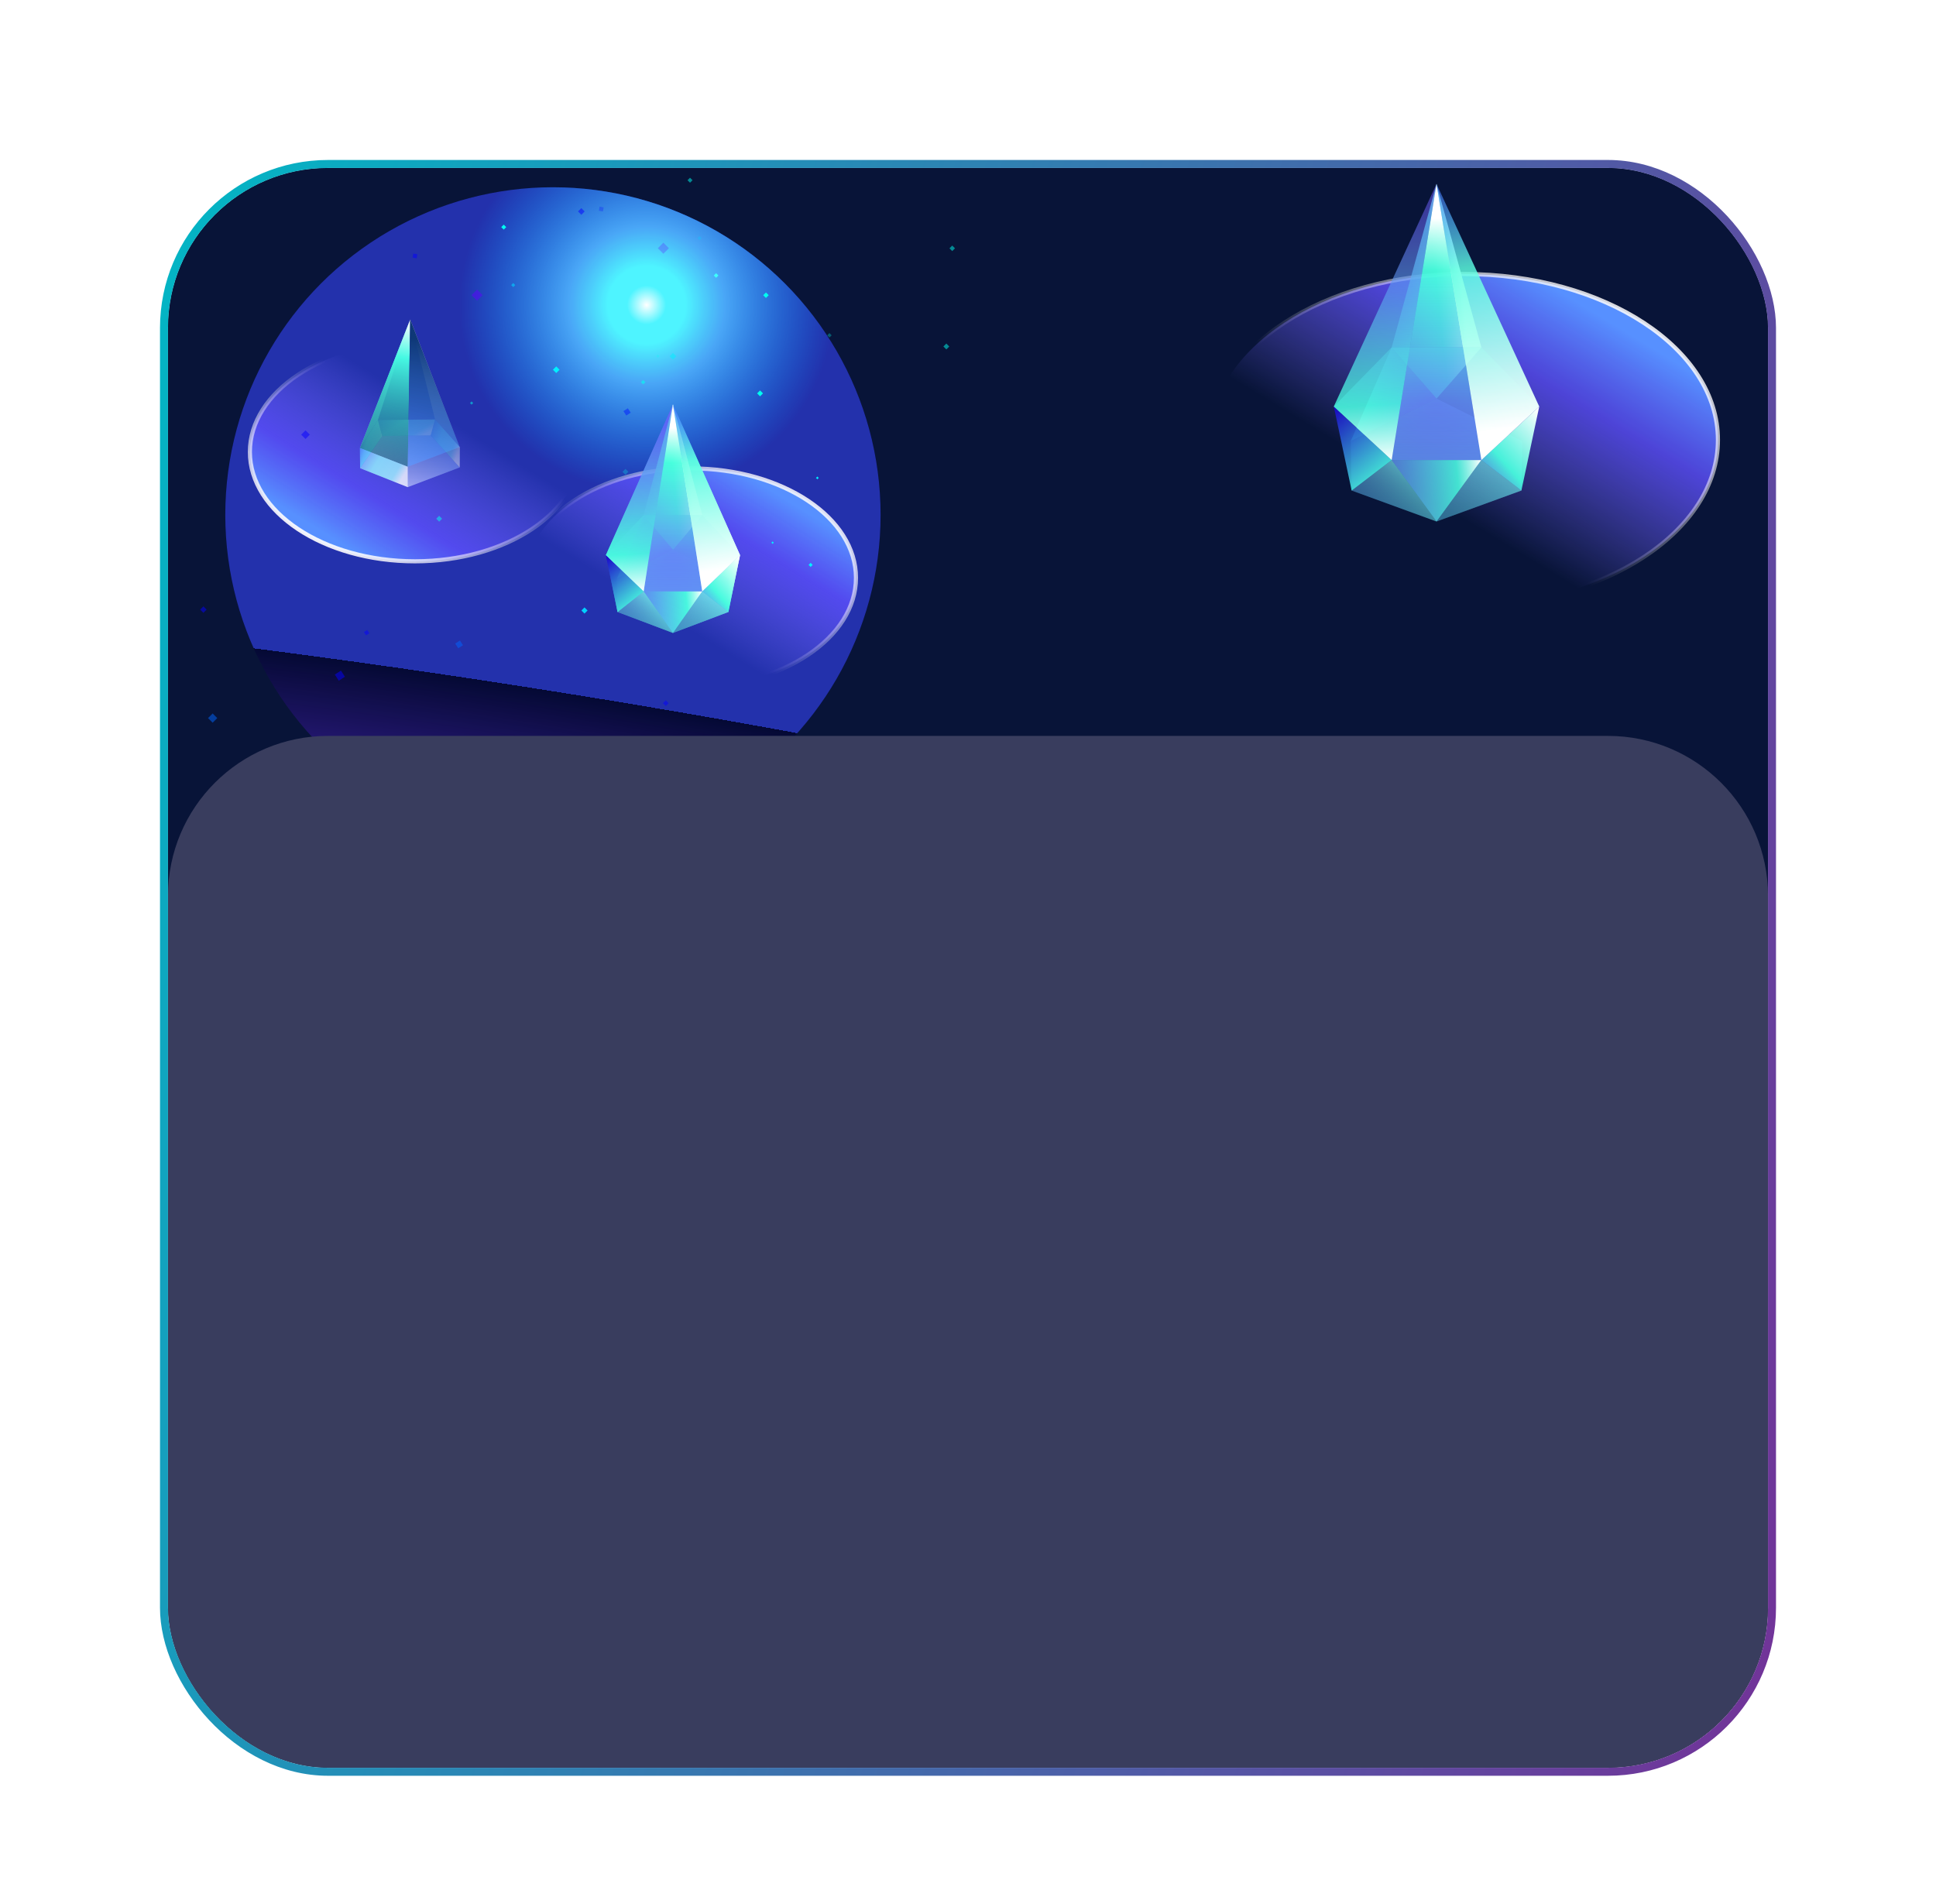 <svg width="242" height="238" viewBox="0 0 242 238" fill="none" xmlns="http://www.w3.org/2000/svg">
<g filter="url(#filter0_d_63_163)">
<g clip-path="url(#clip0_63_163)">
<rect x="21" y="11" width="200" height="200" rx="20" fill="#2C2F48"/>
<rect x="15" y="4" width="210" height="108" fill="#081438"/>
<circle cx="69.117" cy="54.367" r="40.957" fill="#040934"/>
<circle cx="69.117" cy="54.367" r="40.957" fill="url(#paint0_radial_63_163)"/>
<circle cx="69.117" cy="54.367" r="40.957" fill="url(#paint1_radial_63_163)"/>
<path d="M72.505 46.5C72.505 50.233 70.235 53.645 66.501 56.136C62.768 58.625 57.596 60.173 51.871 60.173C46.145 60.173 40.974 58.625 37.241 56.136C33.506 53.645 31.237 50.233 31.237 46.5C31.237 42.766 33.506 39.354 37.241 36.864C40.974 34.375 46.145 32.827 51.871 32.827C57.596 32.827 62.768 34.375 66.501 36.864C70.235 39.354 72.505 42.766 72.505 46.5Z" fill="url(#paint2_linear_63_163)" stroke="url(#paint3_linear_63_163)" stroke-width="0.518"/>
<path d="M65.729 62.234C65.729 58.501 67.998 55.089 71.733 52.598C75.465 50.109 80.637 48.561 86.362 48.561C92.088 48.561 97.26 50.109 100.992 52.598C104.727 55.089 106.996 58.501 106.996 62.234C106.996 65.968 104.727 69.38 100.992 71.87C97.26 74.359 92.088 75.907 86.362 75.907C80.637 75.907 75.465 74.359 71.733 71.87C67.998 69.38 65.729 65.968 65.729 62.234Z" fill="url(#paint4_linear_63_163)" stroke="url(#paint5_linear_63_163)" stroke-width="0.518"/>
<path d="M57.458 48.433L53.828 44.435L47.786 44.511L45.015 48.531L50.969 50.9L57.458 48.433Z" fill="url(#paint6_linear_63_163)" fill-opacity="0.7"/>
<path d="M51.277 29.939L47.232 42.516L44.992 46.008L51.277 29.939Z" fill="url(#paint7_linear_63_163)" fill-opacity="0.8"/>
<path d="M51.277 29.939L54.383 42.44L57.458 45.885L51.277 29.939Z" fill="url(#paint8_linear_63_163)"/>
<path d="M57.458 45.884L54.38 42.439L53.836 44.435L57.458 48.433V45.884Z" fill="url(#paint9_linear_63_163)" fill-opacity="0.6"/>
<path d="M47.232 42.516L54.38 42.439L53.836 44.435L47.787 44.511L47.232 42.516Z" fill="url(#paint10_linear_63_163)" fill-opacity="0.6"/>
<path d="M47.232 42.516L44.991 46.008L45.016 48.529L47.787 44.511L47.232 42.516Z" fill="url(#paint11_linear_63_163)" fill-opacity="0.8"/>
<path d="M51.277 29.939L50.969 48.35L44.992 46.008L51.277 29.939Z" fill="url(#paint12_linear_63_163)"/>
<path d="M51.277 29.939L50.969 48.35L57.458 45.885L51.277 29.939Z" fill="url(#paint13_linear_63_163)"/>
<path d="M44.991 46.008L50.969 48.351V50.9L45.016 48.528L44.991 46.008Z" fill="url(#paint14_linear_63_163)" fill-opacity="0.6"/>
<path d="M57.458 45.883L50.969 48.351V50.9L57.458 48.433V45.883Z" fill="url(#paint15_linear_63_163)" fill-opacity="0.6"/>
<rect x="84.12" y="34.126" width="0.588" height="0.588" transform="rotate(45 84.12 34.126)" fill="#00F0FF" fill-opacity="0.5"/>
<rect x="102.168" y="49.574" width="0.243" height="0.243" transform="rotate(45 102.168 49.574)" fill="#00F0FF"/>
<rect width="0.318" height="0.318" transform="matrix(-0.707 -0.707 -0.707 0.707 74.477 88.887)" fill="#00F0FF"/>
<rect width="0.367" height="0.367" transform="matrix(0.707 0.707 -0.707 0.707 101.328 60.362)" fill="#00F0FF"/>
<rect x="96.575" y="57.688" width="0.217" height="0.217" transform="rotate(45 96.575 57.688)" fill="#00F0FF"/>
<rect x="69.53" y="35.805" width="0.588" height="0.588" transform="rotate(45 69.53 35.805)" fill="#00F0FF"/>
<rect width="0.588" height="0.588" transform="matrix(0.707 0.707 -0.707 0.707 72.667 16.017)" fill="#0500FF" fill-opacity="0.5"/>
<rect width="0.411" height="0.411" transform="matrix(0.707 0.707 -0.707 0.707 89.512 24.152)" fill="#3DFFFB"/>
<rect width="0.766" height="0.766" transform="matrix(0.707 0.707 -0.707 0.707 38.188 43.799)" fill="#0500FF" fill-opacity="0.5"/>
<rect x="26.581" y="79.195" width="0.817" height="0.817" transform="rotate(45 26.581 79.195)" fill="#0066FF" fill-opacity="0.5"/>
<rect x="35.259" y="95.474" width="1.651" height="1.651" transform="rotate(45 35.259 95.474)" fill="#0066FF" fill-opacity="0.5"/>
<rect width="0.768" height="0.768" transform="matrix(-0.707 -0.707 -0.707 0.707 65.47 96.641)" fill="#0066FF" fill-opacity="0.5"/>
<rect x="52.79" y="111.185" width="0.817" height="0.817" transform="rotate(45 52.79 111.185)" fill="#0066FF" fill-opacity="0.5"/>
<rect width="0.571" height="0.571" transform="matrix(0.707 0.707 -0.707 0.707 25.425 65.806)" fill="#0500FF" fill-opacity="0.5"/>
<rect x="56.903" y="70.454" width="0.7" height="0.7" transform="rotate(-32.898 56.903 70.454)" fill="#0066FF" fill-opacity="0.5"/>
<rect x="72.674" y="66.322" width="0.547" height="0.547" transform="rotate(-45 72.674 66.322)" fill="#00D1FF"/>
<rect width="0.657" height="0.657" transform="matrix(-0.84 0.543 0.543 0.84 78.481 41.04)" fill="#001AFF" fill-opacity="0.5"/>
<rect x="88.378" y="54.261" width="0.7" height="0.7" transform="rotate(-32.898 88.378 54.261)" fill="#0066FF" fill-opacity="0.5"/>
<rect x="52.052" y="85.173" width="0.7" height="0.7" transform="rotate(-32.898 52.052 85.173)" fill="#0066FF" fill-opacity="0.5"/>
<rect width="0.505" height="0.505" transform="matrix(0.707 -0.707 0.707 0.707 82.863 77.908)" fill="#0500FF" fill-opacity="0.5"/>
<rect width="0.489" height="0.489" transform="matrix(0.84 -0.543 0.543 0.84 45.491 69.02)" fill="#0500FF" fill-opacity="0.5"/>
<rect x="41.854" y="74.332" width="0.911" height="0.911" transform="rotate(-32.898 41.854 74.332)" fill="#0500FF" fill-opacity="0.5"/>
<rect x="80.394" y="37.503" width="0.392" height="0.392" transform="rotate(45 80.394 37.503)" fill="#00FFF0" fill-opacity="0.6"/>
<rect width="0.441" height="0.441" transform="matrix(0.707 0.707 -0.707 0.707 62.968 18.082)" fill="#00FFF0"/>
<rect width="0.487" height="0.487" transform="matrix(-0.707 -0.707 -0.707 0.707 96.088 26.908)" fill="#00FFF0"/>
<rect width="0.518" height="0.518" transform="matrix(0.707 0.707 -0.707 0.707 95.006 38.813)" fill="#00FFF0"/>
<rect width="0.518" height="0.518" transform="matrix(0.707 0.707 -0.707 0.707 54.895 54.482)" fill="#00FFF0" fill-opacity="0.5"/>
<rect width="0.284" height="0.284" transform="matrix(0.707 0.707 -0.707 0.707 58.947 40.187)" fill="#00FFF0" fill-opacity="0.5"/>
<rect width="0.518" height="0.518" transform="matrix(0.986 0.168 -0.168 0.986 51.66 21.696)" fill="#0500FF" fill-opacity="0.5"/>
<rect width="0.362" height="0.362" transform="matrix(0.707 0.707 -0.707 0.707 64.153 25.383)" fill="#00D1FF" fill-opacity="0.6"/>
<rect width="0.977" height="0.977" transform="matrix(0.707 0.707 -0.707 0.707 59.635 26.203)" fill="#6100FF" fill-opacity="0.5"/>
<g opacity="0.5">
<rect width="0.392" height="0.392" transform="matrix(0.707 0.707 -0.707 0.707 103.679 31.64)" fill="#00FFF0" fill-opacity="0.6"/>
<rect x="86.253" y="12.219" width="0.441" height="0.441" transform="rotate(45 86.253 12.219)" fill="#00FFF0"/>
<rect width="0.487" height="0.487" transform="matrix(-0.707 -0.707 -0.707 0.707 119.373 21.044)" fill="#00FFF0"/>
<rect x="118.291" y="32.95" width="0.518" height="0.518" transform="rotate(45 118.291 32.95)" fill="#00FFF0"/>
<rect width="0.518" height="0.518" transform="matrix(0.707 0.707 -0.707 0.707 78.18 48.618)" fill="#00FFF0" fill-opacity="0.5"/>
<rect width="0.284" height="0.284" transform="matrix(0.707 0.707 -0.707 0.707 82.232 34.324)" fill="#00FFF0" fill-opacity="0.5"/>
<rect width="0.518" height="0.518" transform="matrix(0.986 0.168 -0.168 0.986 74.945 15.833)" fill="#0500FF" fill-opacity="0.5"/>
<rect x="87.438" y="19.52" width="0.362" height="0.362" transform="rotate(45 87.438 19.52)" fill="#00D1FF" fill-opacity="0.6"/>
<rect x="82.92" y="20.34" width="0.977" height="0.977" transform="rotate(45 82.92 20.34)" fill="#6100FF" fill-opacity="0.5"/>
</g>
<path d="M80.459 54.4L87.782 54.4L84.12 58.731L80.459 54.4Z" fill="url(#paint16_linear_63_163)"/>
<path d="M80.459 54.399L87.781 54.399L84.12 40.571L80.459 54.399Z" fill="url(#paint17_linear_63_163)"/>
<path d="M77.116 62.332L84.121 58.728L80.459 54.399L77.116 62.332Z" fill="url(#paint18_linear_63_163)"/>
<path d="M91.124 62.333L84.12 58.728L77.116 62.333L77.193 66.508L84.12 69.126L91.047 66.508L91.124 62.333Z" fill="url(#paint19_linear_63_163)" fill-opacity="0.5"/>
<path d="M87.781 63.927L92.504 59.4L87.781 54.399L80.459 54.399L75.737 59.4L80.459 63.927L87.781 63.927Z" fill="url(#paint20_radial_63_163)" fill-opacity="0.5"/>
<path d="M80.459 63.927L87.782 63.927L84.12 69.126L80.459 63.927Z" fill="url(#paint21_linear_63_163)"/>
<path d="M80.459 63.927L87.782 63.927L84.12 40.571L80.459 63.927Z" fill="url(#paint22_linear_63_163)"/>
<path d="M91.048 66.507L87.782 63.927L84.12 69.126L91.048 66.507Z" fill="url(#paint23_linear_63_163)" fill-opacity="0.5"/>
<path d="M77.192 66.507L80.459 63.927L84.12 69.126L77.192 66.507Z" fill="url(#paint24_linear_63_163)" fill-opacity="0.5"/>
<path d="M91.048 66.507L87.781 63.927L92.504 59.4L91.048 66.507Z" fill="url(#paint25_linear_63_163)"/>
<path d="M77.193 66.507L80.459 63.927L75.737 59.4L77.193 66.507Z" fill="url(#paint26_linear_63_163)"/>
<path d="M84.12 40.57L87.781 63.927L92.504 59.4L84.12 40.57Z" fill="url(#paint27_linear_63_163)"/>
<path d="M84.12 40.57L80.458 63.927L75.736 59.4L84.12 40.57Z" fill="url(#paint28_linear_63_163)"/>
<path d="M80.459 54.4L87.782 54.4L84.12 58.731L80.459 54.4Z" fill="url(#paint29_linear_63_163)"/>
<path d="M80.459 54.399L87.781 54.399L84.12 40.571L80.459 54.399Z" fill="url(#paint30_linear_63_163)"/>
<path d="M77.116 62.332L84.121 58.728L80.459 54.399L77.116 62.332Z" fill="url(#paint31_linear_63_163)"/>
<path d="M91.124 62.333L84.12 58.728L77.116 62.333L77.193 66.508L84.12 69.126L91.047 66.508L91.124 62.333Z" fill="url(#paint32_linear_63_163)" fill-opacity="0.5"/>
<path d="M87.781 63.927L92.504 59.4L87.781 54.399L80.459 54.399L75.737 59.4L80.459 63.927L87.781 63.927Z" fill="url(#paint33_radial_63_163)" fill-opacity="0.5"/>
<path d="M80.459 63.927L87.782 63.927L84.12 69.126L80.459 63.927Z" fill="url(#paint34_linear_63_163)"/>
<path d="M80.459 63.927L87.782 63.927L84.12 40.571L80.459 63.927Z" fill="url(#paint35_linear_63_163)"/>
<path d="M91.048 66.507L87.782 63.927L84.12 69.126L91.048 66.507Z" fill="url(#paint36_linear_63_163)" fill-opacity="0.5"/>
<path d="M77.192 66.507L80.459 63.927L84.12 69.126L77.192 66.507Z" fill="url(#paint37_linear_63_163)" fill-opacity="0.5"/>
<path d="M91.048 66.507L87.781 63.927L92.504 59.4L91.048 66.507Z" fill="url(#paint38_linear_63_163)"/>
<path d="M77.193 66.507L80.459 63.927L75.737 59.4L77.193 66.507Z" fill="url(#paint39_linear_63_163)"/>
<path d="M84.12 40.57L87.781 63.927L92.504 59.4L84.12 40.57Z" fill="url(#paint40_linear_63_163)"/>
<path d="M84.12 40.57L80.458 63.927L75.736 59.4L84.12 40.57Z" fill="url(#paint41_linear_63_163)"/>
<path d="M151.259 45C151.259 39.316 154.769 34.137 160.515 30.367C166.258 26.598 174.207 24.259 183 24.259C191.793 24.259 199.742 26.598 205.485 30.367C211.231 34.137 214.741 39.316 214.741 45C214.741 50.684 211.231 55.863 205.485 59.633C199.742 63.402 191.793 65.741 183 65.741C174.207 65.741 166.258 63.402 160.515 59.633C154.769 55.863 151.259 50.684 151.259 45Z" fill="url(#paint42_linear_63_163)" stroke="url(#paint43_linear_63_163)" stroke-width="0.518"/>
<path d="M173.958 33.434L185.173 33.434L179.565 39.834L173.958 33.434Z" fill="url(#paint44_linear_63_163)"/>
<path d="M173.958 33.433L185.173 33.433L179.565 13.001L173.958 33.433Z" fill="url(#paint45_linear_63_163)"/>
<path d="M168.837 45.155L179.566 39.83L173.958 33.433L168.837 45.155Z" fill="url(#paint46_linear_63_163)"/>
<path d="M190.293 45.156L179.566 39.83L168.838 45.156L168.956 51.325L179.566 55.193L190.176 51.325L190.293 45.156Z" fill="url(#paint47_linear_63_163)" fill-opacity="0.5"/>
<path d="M185.173 47.512L192.406 40.822L185.173 33.433L173.958 33.433L166.725 40.822L173.958 47.512L185.173 47.512Z" fill="url(#paint48_radial_63_163)" fill-opacity="0.5"/>
<path d="M173.958 47.511L185.173 47.511L179.565 55.194L173.958 47.511Z" fill="url(#paint49_linear_63_163)"/>
<path d="M173.958 47.511L185.173 47.511L179.565 13.001L173.958 47.511Z" fill="url(#paint50_linear_63_163)"/>
<path d="M190.176 51.324L185.173 47.511L179.565 55.194L190.176 51.324Z" fill="url(#paint51_linear_63_163)" fill-opacity="0.5"/>
<path d="M168.955 51.324L173.958 47.511L179.566 55.194L168.955 51.324Z" fill="url(#paint52_linear_63_163)" fill-opacity="0.5"/>
<path d="M190.176 51.324L185.173 47.511L192.406 40.822L190.176 51.324Z" fill="url(#paint53_linear_63_163)"/>
<path d="M168.955 51.324L173.958 47.511L166.725 40.822L168.955 51.324Z" fill="url(#paint54_linear_63_163)"/>
<path d="M179.565 13L185.173 47.511L192.406 40.822L179.565 13Z" fill="url(#paint55_linear_63_163)"/>
<path d="M179.565 13L173.957 47.511L166.724 40.822L179.565 13Z" fill="url(#paint56_linear_63_163)"/>
<g filter="url(#filter1_d_63_163)">
<path d="M21 95C21 83.954 29.954 75 41 75H201C212.046 75 221 83.954 221 95V191C221 202.046 212.046 211 201 211H41C29.954 211 21 202.046 21 191V95Z" fill="#393D5E"/>
</g>
</g>
<rect x="20.5" y="10.5" width="201" height="201" rx="20.5" stroke="url(#paint57_linear_63_163)"/>
</g>
<defs>
<filter id="filter0_d_63_163" x="0" y="0" width="242" height="242" filterUnits="userSpaceOnUse" color-interpolation-filters="sRGB">
<feFlood flood-opacity="0" result="BackgroundImageFix"/>
<feColorMatrix in="SourceAlpha" type="matrix" values="0 0 0 0 0 0 0 0 0 0 0 0 0 0 0 0 0 0 127 0" result="hardAlpha"/>
<feOffset dy="10"/>
<feGaussianBlur stdDeviation="10"/>
<feComposite in2="hardAlpha" operator="out"/>
<feColorMatrix type="matrix" values="0 0 0 0 0 0 0 0 0 0 0 0 0 0 0 0 0 0 0.5 0"/>
<feBlend mode="normal" in2="BackgroundImageFix" result="effect1_dropShadow_63_163"/>
<feBlend mode="normal" in="SourceGraphic" in2="effect1_dropShadow_63_163" result="shape"/>
</filter>
<filter id="filter1_d_63_163" x="11" y="72" width="220" height="156" filterUnits="userSpaceOnUse" color-interpolation-filters="sRGB">
<feFlood flood-opacity="0" result="BackgroundImageFix"/>
<feColorMatrix in="SourceAlpha" type="matrix" values="0 0 0 0 0 0 0 0 0 0 0 0 0 0 0 0 0 0 127 0" result="hardAlpha"/>
<feOffset dy="7"/>
<feGaussianBlur stdDeviation="5"/>
<feComposite in2="hardAlpha" operator="out"/>
<feColorMatrix type="matrix" values="0 0 0 0 0 0 0 0 0 0 0 0 0 0 0 0 0 0 0.1 0"/>
<feBlend mode="normal" in2="BackgroundImageFix" result="effect1_dropShadow_63_163"/>
<feBlend mode="normal" in="SourceGraphic" in2="effect1_dropShadow_63_163" result="shape"/>
</filter>
<radialGradient id="paint0_radial_63_163" cx="0" cy="0" r="1" gradientUnits="userSpaceOnUse" gradientTransform="translate(60.474 118.621) rotate(-80.949) scale(42.995 231.694)">
<stop offset="0.138" stop-color="#5438FF"/>
<stop offset="1" stop-color="#7838FF" stop-opacity="0"/>
<stop offset="1" stop-color="#7838FF" stop-opacity="0.37"/>
<stop offset="1" stop-color="#384CFF" stop-opacity="0.591"/>
</radialGradient>
<radialGradient id="paint1_radial_63_163" cx="0" cy="0" r="1" gradientUnits="userSpaceOnUse" gradientTransform="translate(80.793 28.169) rotate(-46.364) scale(23.374)">
<stop stop-color="white"/>
<stop offset="0.104" stop-color="#4EF4FF"/>
<stop offset="0.208" stop-color="#4EF4FF"/>
<stop offset="0.416" stop-color="#4EB4FF" stop-opacity="0.9"/>
<stop offset="1" stop-color="#0997FF" stop-opacity="0"/>
</radialGradient>
<linearGradient id="paint2_linear_63_163" x1="44.572" y1="59.12" x2="55.39" y2="41.583" gradientUnits="userSpaceOnUse">
<stop stop-color="#5790FF"/>
<stop offset="0.342" stop-color="#5E50FF" stop-opacity="0.8"/>
<stop offset="0.979" stop-color="#786CFF" stop-opacity="0"/>
</linearGradient>
<linearGradient id="paint3_linear_63_163" x1="40.966" y1="60.432" x2="51.871" y2="41.594" gradientUnits="userSpaceOnUse">
<stop stop-color="white"/>
<stop offset="1" stop-color="#FFF7F7" stop-opacity="0"/>
</linearGradient>
<linearGradient id="paint4_linear_63_163" x1="93.661" y1="49.614" x2="82.844" y2="67.152" gradientUnits="userSpaceOnUse">
<stop stop-color="#5790FF"/>
<stop offset="0.342" stop-color="#5E50FF" stop-opacity="0.8"/>
<stop offset="0.979" stop-color="#786CFF" stop-opacity="0"/>
</linearGradient>
<linearGradient id="paint5_linear_63_163" x1="96.529" y1="44.861" x2="82.477" y2="63.943" gradientUnits="userSpaceOnUse">
<stop stop-color="white"/>
<stop offset="1" stop-color="#FFF7F7" stop-opacity="0"/>
</linearGradient>
<linearGradient id="paint6_linear_63_163" x1="56.375" y1="44.126" x2="49.804" y2="50.935" gradientUnits="userSpaceOnUse">
<stop stop-color="#6587FF"/>
<stop offset="1" stop-color="#D8E0FF" stop-opacity="0.9"/>
</linearGradient>
<linearGradient id="paint7_linear_63_163" x1="51.277" y1="44.875" x2="42.552" y2="43.176" gradientUnits="userSpaceOnUse">
<stop offset="0.135" stop-color="white"/>
<stop offset="0.281" stop-color="#89F8FF" stop-opacity="0.935"/>
<stop offset="0.646" stop-color="#71F6FF" stop-opacity="0.921"/>
<stop offset="1" stop-color="#4A72FF" stop-opacity="0.9"/>
</linearGradient>
<linearGradient id="paint8_linear_63_163" x1="54.214" y1="29.939" x2="54.214" y2="48.35" gradientUnits="userSpaceOnUse">
<stop stop-color="#C4C4C4"/>
<stop offset="1" stop-color="#C4C4C4" stop-opacity="0"/>
</linearGradient>
<linearGradient id="paint9_linear_63_163" x1="57.458" y1="48.01" x2="52.673" y2="46.572" gradientUnits="userSpaceOnUse">
<stop offset="0.135" stop-color="white"/>
<stop offset="0.281" stop-color="#89F8FF" stop-opacity="0.935"/>
<stop offset="0.646" stop-color="#71F6FF" stop-opacity="0.921"/>
<stop offset="1" stop-color="#4A72FF" stop-opacity="0.9"/>
</linearGradient>
<linearGradient id="paint10_linear_63_163" x1="54.38" y1="44.365" x2="51.772" y2="39.886" gradientUnits="userSpaceOnUse">
<stop offset="0.135" stop-color="white"/>
<stop offset="0.281" stop-color="#89F8FF" stop-opacity="0.935"/>
<stop offset="0.646" stop-color="#71F6FF" stop-opacity="0.921"/>
<stop offset="1" stop-color="#4A72FF" stop-opacity="0.9"/>
</linearGradient>
<linearGradient id="paint11_linear_63_163" x1="47.787" y1="48.105" x2="43.963" y2="47.22" gradientUnits="userSpaceOnUse">
<stop offset="0.135" stop-color="white"/>
<stop offset="0.281" stop-color="#89F8FF" stop-opacity="0.935"/>
<stop offset="0.646" stop-color="#71F6FF" stop-opacity="0.921"/>
<stop offset="1" stop-color="#4A72FF" stop-opacity="0.9"/>
</linearGradient>
<linearGradient id="paint12_linear_63_163" x1="51.277" y1="30.161" x2="48.134" y2="48.35" gradientUnits="userSpaceOnUse">
<stop stop-color="white"/>
<stop offset="0.25" stop-color="#46F9E3"/>
<stop offset="1" stop-color="#0F5D76" stop-opacity="0.6"/>
</linearGradient>
<linearGradient id="paint13_linear_63_163" x1="57.458" y1="30.161" x2="54.408" y2="48.383" gradientUnits="userSpaceOnUse">
<stop offset="0.167" stop-color="#0E3877"/>
<stop offset="1" stop-color="#468EF9" stop-opacity="0.6"/>
</linearGradient>
<linearGradient id="paint14_linear_63_163" x1="50.969" y1="50.555" x2="44.682" y2="46.731" gradientUnits="userSpaceOnUse">
<stop offset="0.135" stop-color="white"/>
<stop offset="0.281" stop-color="#89F8FF" stop-opacity="0.935"/>
<stop offset="0.646" stop-color="#71F6FF" stop-opacity="0.921"/>
<stop offset="1" stop-color="#4A72FF" stop-opacity="0.9"/>
</linearGradient>
<linearGradient id="paint15_linear_63_163" x1="54.213" y1="45.883" x2="54.213" y2="50.9" gradientUnits="userSpaceOnUse">
<stop stop-color="#3E5ABE"/>
<stop offset="1" stop-color="#3E5ABE" stop-opacity="0"/>
</linearGradient>
<linearGradient id="paint16_linear_63_163" x1="87.782" y1="64.232" x2="78.763" y2="65.187" gradientUnits="userSpaceOnUse">
<stop stop-color="white"/>
<stop offset="0.227" stop-color="#47FFDE" stop-opacity="0.8"/>
<stop offset="1" stop-color="#6D61FF" stop-opacity="0.5"/>
</linearGradient>
<linearGradient id="paint17_linear_63_163" x1="87.781" y1="64.232" x2="78.762" y2="65.187" gradientUnits="userSpaceOnUse">
<stop stop-color="white"/>
<stop offset="0.227" stop-color="#47FFDE" stop-opacity="0.8"/>
<stop offset="1" stop-color="#6D61FF" stop-opacity="0.5"/>
</linearGradient>
<linearGradient id="paint18_linear_63_163" x1="75.737" y1="59.817" x2="81.604" y2="60.11" gradientUnits="userSpaceOnUse">
<stop stop-color="white"/>
<stop offset="0.227" stop-color="#47FFDE" stop-opacity="0.8"/>
<stop offset="1" stop-color="#6D61FF" stop-opacity="0.5"/>
</linearGradient>
<linearGradient id="paint19_linear_63_163" x1="84.12" y1="56.229" x2="84.12" y2="71.625" gradientUnits="userSpaceOnUse">
<stop stop-color="#6D61FF"/>
<stop offset="1" stop-color="#47FFDE"/>
</linearGradient>
<radialGradient id="paint20_radial_63_163" cx="0" cy="0" r="1" gradientUnits="userSpaceOnUse" gradientTransform="translate(84.12 59.163) rotate(-180) scale(12.414 7.054)">
<stop stop-color="#6D61FF"/>
<stop offset="1" stop-color="#47FFDE"/>
</radialGradient>
<linearGradient id="paint21_linear_63_163" x1="87.782" y1="64.232" x2="78.763" y2="65.187" gradientUnits="userSpaceOnUse">
<stop stop-color="white"/>
<stop offset="0.227" stop-color="#47FFDE" stop-opacity="0.8"/>
<stop offset="1" stop-color="#6D61FF" stop-opacity="0.5"/>
</linearGradient>
<linearGradient id="paint22_linear_63_163" x1="84.12" y1="65.452" x2="84.12" y2="43.489" gradientUnits="userSpaceOnUse">
<stop stop-color="#6D61FF" stop-opacity="0.5"/>
<stop offset="0.8" stop-color="#47FFDE" stop-opacity="0.8"/>
<stop offset="1" stop-color="white"/>
</linearGradient>
<linearGradient id="paint23_linear_63_163" x1="87.584" y1="63.927" x2="84.12" y2="69.59" gradientUnits="userSpaceOnUse">
<stop stop-color="#7BFFE7" stop-opacity="0.8"/>
<stop offset="1" stop-color="#322994" stop-opacity="0.5"/>
</linearGradient>
<linearGradient id="paint24_linear_63_163" x1="80.656" y1="63.927" x2="77.861" y2="67.415" gradientUnits="userSpaceOnUse">
<stop stop-color="#7BFFE7" stop-opacity="0.9"/>
<stop offset="1" stop-color="#322994" stop-opacity="0.5"/>
</linearGradient>
<linearGradient id="paint25_linear_63_163" x1="92.504" y1="59.817" x2="86.076" y2="65.398" gradientUnits="userSpaceOnUse">
<stop stop-color="white"/>
<stop offset="0.587" stop-color="#47FFDE" stop-opacity="0.9"/>
<stop offset="1" stop-color="#6D61FF" stop-opacity="0.5"/>
</linearGradient>
<linearGradient id="paint26_linear_63_163" x1="75.737" y1="59.817" x2="80.3" y2="65.036" gradientUnits="userSpaceOnUse">
<stop stop-color="#1B0CCC" stop-opacity="0.9"/>
<stop offset="1" stop-color="#47FFDE" stop-opacity="0.9"/>
</linearGradient>
<linearGradient id="paint27_linear_63_163" x1="91.124" y1="61.049" x2="87.993" y2="40.455" gradientUnits="userSpaceOnUse">
<stop stop-color="white"/>
<stop offset="0.666" stop-color="#5DFFE2" stop-opacity="0.824"/>
<stop offset="1" stop-color="#477BFF" stop-opacity="0.6"/>
</linearGradient>
<linearGradient id="paint28_linear_63_163" x1="80.991" y1="63.927" x2="79.605" y2="42.985" gradientUnits="userSpaceOnUse">
<stop stop-color="white"/>
<stop offset="0.227" stop-color="#47FFDE" stop-opacity="0.8"/>
<stop offset="1" stop-color="#6D61FF" stop-opacity="0.5"/>
</linearGradient>
<linearGradient id="paint29_linear_63_163" x1="87.782" y1="64.232" x2="78.763" y2="65.187" gradientUnits="userSpaceOnUse">
<stop stop-color="white"/>
<stop offset="0.227" stop-color="#47FFDE" stop-opacity="0.8"/>
<stop offset="1" stop-color="#6D61FF" stop-opacity="0.5"/>
</linearGradient>
<linearGradient id="paint30_linear_63_163" x1="87.781" y1="64.232" x2="78.762" y2="65.187" gradientUnits="userSpaceOnUse">
<stop stop-color="white"/>
<stop offset="0.227" stop-color="#47FFDE" stop-opacity="0.8"/>
<stop offset="1" stop-color="#6D61FF" stop-opacity="0.5"/>
</linearGradient>
<linearGradient id="paint31_linear_63_163" x1="75.737" y1="59.817" x2="81.604" y2="60.11" gradientUnits="userSpaceOnUse">
<stop stop-color="white"/>
<stop offset="0.227" stop-color="#47FFDE" stop-opacity="0.8"/>
<stop offset="1" stop-color="#6D61FF" stop-opacity="0.5"/>
</linearGradient>
<linearGradient id="paint32_linear_63_163" x1="84.12" y1="56.229" x2="84.12" y2="71.625" gradientUnits="userSpaceOnUse">
<stop stop-color="#6D61FF"/>
<stop offset="1" stop-color="#47FFDE"/>
</linearGradient>
<radialGradient id="paint33_radial_63_163" cx="0" cy="0" r="1" gradientUnits="userSpaceOnUse" gradientTransform="translate(84.12 59.163) rotate(-180) scale(12.414 7.054)">
<stop stop-color="#6D61FF"/>
<stop offset="1" stop-color="#47FFDE"/>
</radialGradient>
<linearGradient id="paint34_linear_63_163" x1="87.782" y1="64.232" x2="78.763" y2="65.187" gradientUnits="userSpaceOnUse">
<stop stop-color="white"/>
<stop offset="0.227" stop-color="#47FFDE" stop-opacity="0.8"/>
<stop offset="1" stop-color="#6D61FF" stop-opacity="0.5"/>
</linearGradient>
<linearGradient id="paint35_linear_63_163" x1="84.12" y1="65.452" x2="84.12" y2="43.489" gradientUnits="userSpaceOnUse">
<stop stop-color="#6D61FF" stop-opacity="0.5"/>
<stop offset="0.8" stop-color="#47FFDE" stop-opacity="0.8"/>
<stop offset="1" stop-color="white"/>
</linearGradient>
<linearGradient id="paint36_linear_63_163" x1="87.584" y1="63.927" x2="84.12" y2="69.59" gradientUnits="userSpaceOnUse">
<stop stop-color="#7BFFE7" stop-opacity="0.8"/>
<stop offset="1" stop-color="#322994" stop-opacity="0.5"/>
</linearGradient>
<linearGradient id="paint37_linear_63_163" x1="80.656" y1="63.927" x2="77.861" y2="67.415" gradientUnits="userSpaceOnUse">
<stop stop-color="#7BFFE7" stop-opacity="0.9"/>
<stop offset="1" stop-color="#322994" stop-opacity="0.5"/>
</linearGradient>
<linearGradient id="paint38_linear_63_163" x1="92.504" y1="59.817" x2="86.076" y2="65.398" gradientUnits="userSpaceOnUse">
<stop stop-color="white"/>
<stop offset="0.587" stop-color="#47FFDE" stop-opacity="0.9"/>
<stop offset="1" stop-color="#6D61FF" stop-opacity="0.5"/>
</linearGradient>
<linearGradient id="paint39_linear_63_163" x1="75.737" y1="59.817" x2="80.3" y2="65.036" gradientUnits="userSpaceOnUse">
<stop stop-color="#1B0CCC" stop-opacity="0.9"/>
<stop offset="1" stop-color="#47FFDE" stop-opacity="0.9"/>
</linearGradient>
<linearGradient id="paint40_linear_63_163" x1="91.124" y1="61.049" x2="87.993" y2="40.455" gradientUnits="userSpaceOnUse">
<stop stop-color="white"/>
<stop offset="0.666" stop-color="#5DFFE2" stop-opacity="0.824"/>
<stop offset="1" stop-color="#477BFF" stop-opacity="0.6"/>
</linearGradient>
<linearGradient id="paint41_linear_63_163" x1="80.991" y1="63.927" x2="79.605" y2="42.985" gradientUnits="userSpaceOnUse">
<stop stop-color="white"/>
<stop offset="0.227" stop-color="#47FFDE" stop-opacity="0.8"/>
<stop offset="1" stop-color="#6D61FF" stop-opacity="0.5"/>
</linearGradient>
<linearGradient id="paint42_linear_63_163" x1="194.179" y1="25.977" x2="177.991" y2="52.643" gradientUnits="userSpaceOnUse">
<stop stop-color="#5790FF"/>
<stop offset="0.342" stop-color="#5E50FF" stop-opacity="0.8"/>
<stop offset="0.979" stop-color="#786CFF" stop-opacity="0"/>
</linearGradient>
<linearGradient id="paint43_linear_63_163" x1="198.572" y1="18.812" x2="177.493" y2="47.897" gradientUnits="userSpaceOnUse">
<stop stop-color="white"/>
<stop offset="1" stop-color="#FFF7F7" stop-opacity="0"/>
</linearGradient>
<linearGradient id="paint44_linear_63_163" x1="185.173" y1="47.962" x2="171.371" y2="49.477" gradientUnits="userSpaceOnUse">
<stop stop-color="white"/>
<stop offset="0.227" stop-color="#47FFDE" stop-opacity="0.8"/>
<stop offset="1" stop-color="#6D61FF" stop-opacity="0.5"/>
</linearGradient>
<linearGradient id="paint45_linear_63_163" x1="185.173" y1="47.962" x2="171.371" y2="49.477" gradientUnits="userSpaceOnUse">
<stop stop-color="white"/>
<stop offset="0.227" stop-color="#47FFDE" stop-opacity="0.8"/>
<stop offset="1" stop-color="#6D61FF" stop-opacity="0.5"/>
</linearGradient>
<linearGradient id="paint46_linear_63_163" x1="166.725" y1="41.438" x2="175.71" y2="41.903" gradientUnits="userSpaceOnUse">
<stop stop-color="white"/>
<stop offset="0.227" stop-color="#47FFDE" stop-opacity="0.8"/>
<stop offset="1" stop-color="#6D61FF" stop-opacity="0.5"/>
</linearGradient>
<linearGradient id="paint47_linear_63_163" x1="179.566" y1="36.137" x2="179.566" y2="58.886" gradientUnits="userSpaceOnUse">
<stop stop-color="#6D61FF"/>
<stop offset="1" stop-color="#47FFDE"/>
</linearGradient>
<radialGradient id="paint48_radial_63_163" cx="0" cy="0" r="1" gradientUnits="userSpaceOnUse" gradientTransform="translate(179.566 40.472) rotate(-180) scale(19.013 10.423)">
<stop stop-color="#6D61FF"/>
<stop offset="1" stop-color="#47FFDE"/>
</radialGradient>
<linearGradient id="paint49_linear_63_163" x1="185.173" y1="47.962" x2="171.371" y2="49.477" gradientUnits="userSpaceOnUse">
<stop stop-color="white"/>
<stop offset="0.227" stop-color="#47FFDE" stop-opacity="0.8"/>
<stop offset="1" stop-color="#6D61FF" stop-opacity="0.5"/>
</linearGradient>
<linearGradient id="paint50_linear_63_163" x1="179.566" y1="49.765" x2="179.566" y2="17.312" gradientUnits="userSpaceOnUse">
<stop stop-color="#6D61FF" stop-opacity="0.5"/>
<stop offset="0.8" stop-color="#47FFDE" stop-opacity="0.8"/>
<stop offset="1" stop-color="white"/>
</linearGradient>
<linearGradient id="paint51_linear_63_163" x1="184.871" y1="47.511" x2="179.838" y2="56.041" gradientUnits="userSpaceOnUse">
<stop stop-color="#7BFFE7" stop-opacity="0.8"/>
<stop offset="1" stop-color="#322994" stop-opacity="0.5"/>
</linearGradient>
<linearGradient id="paint52_linear_63_163" x1="174.26" y1="47.511" x2="170.164" y2="52.809" gradientUnits="userSpaceOnUse">
<stop stop-color="#7BFFE7" stop-opacity="0.9"/>
<stop offset="1" stop-color="#322994" stop-opacity="0.5"/>
</linearGradient>
<linearGradient id="paint53_linear_63_163" x1="192.406" y1="41.438" x2="182.866" y2="50.025" gradientUnits="userSpaceOnUse">
<stop stop-color="white"/>
<stop offset="0.587" stop-color="#47FFDE" stop-opacity="0.9"/>
<stop offset="1" stop-color="#6D61FF" stop-opacity="0.5"/>
</linearGradient>
<linearGradient id="paint54_linear_63_163" x1="166.725" y1="41.438" x2="173.431" y2="49.389" gradientUnits="userSpaceOnUse">
<stop stop-color="#1B0CCC" stop-opacity="0.9"/>
<stop offset="1" stop-color="#47FFDE" stop-opacity="0.9"/>
</linearGradient>
<linearGradient id="paint55_linear_63_163" x1="190.292" y1="43.259" x2="185.822" y2="12.782" gradientUnits="userSpaceOnUse">
<stop stop-color="white"/>
<stop offset="0.666" stop-color="#5DFFE2" stop-opacity="0.824"/>
<stop offset="1" stop-color="#477BFF" stop-opacity="0.6"/>
</linearGradient>
<linearGradient id="paint56_linear_63_163" x1="174.772" y1="47.511" x2="172.797" y2="16.558" gradientUnits="userSpaceOnUse">
<stop stop-color="white"/>
<stop offset="0.227" stop-color="#47FFDE" stop-opacity="0.8"/>
<stop offset="1" stop-color="#6D61FF" stop-opacity="0.5"/>
</linearGradient>
<linearGradient id="paint57_linear_63_163" x1="23.188" y1="-4.132" x2="274.009" y2="66.202" gradientUnits="userSpaceOnUse">
<stop stop-color="#01B7C5"/>
<stop offset="1" stop-color="#782C96"/>
</linearGradient>
<clipPath id="clip0_63_163">
<rect x="21" y="11" width="200" height="200" rx="20" fill="white"/>
</clipPath>
</defs>
</svg>
